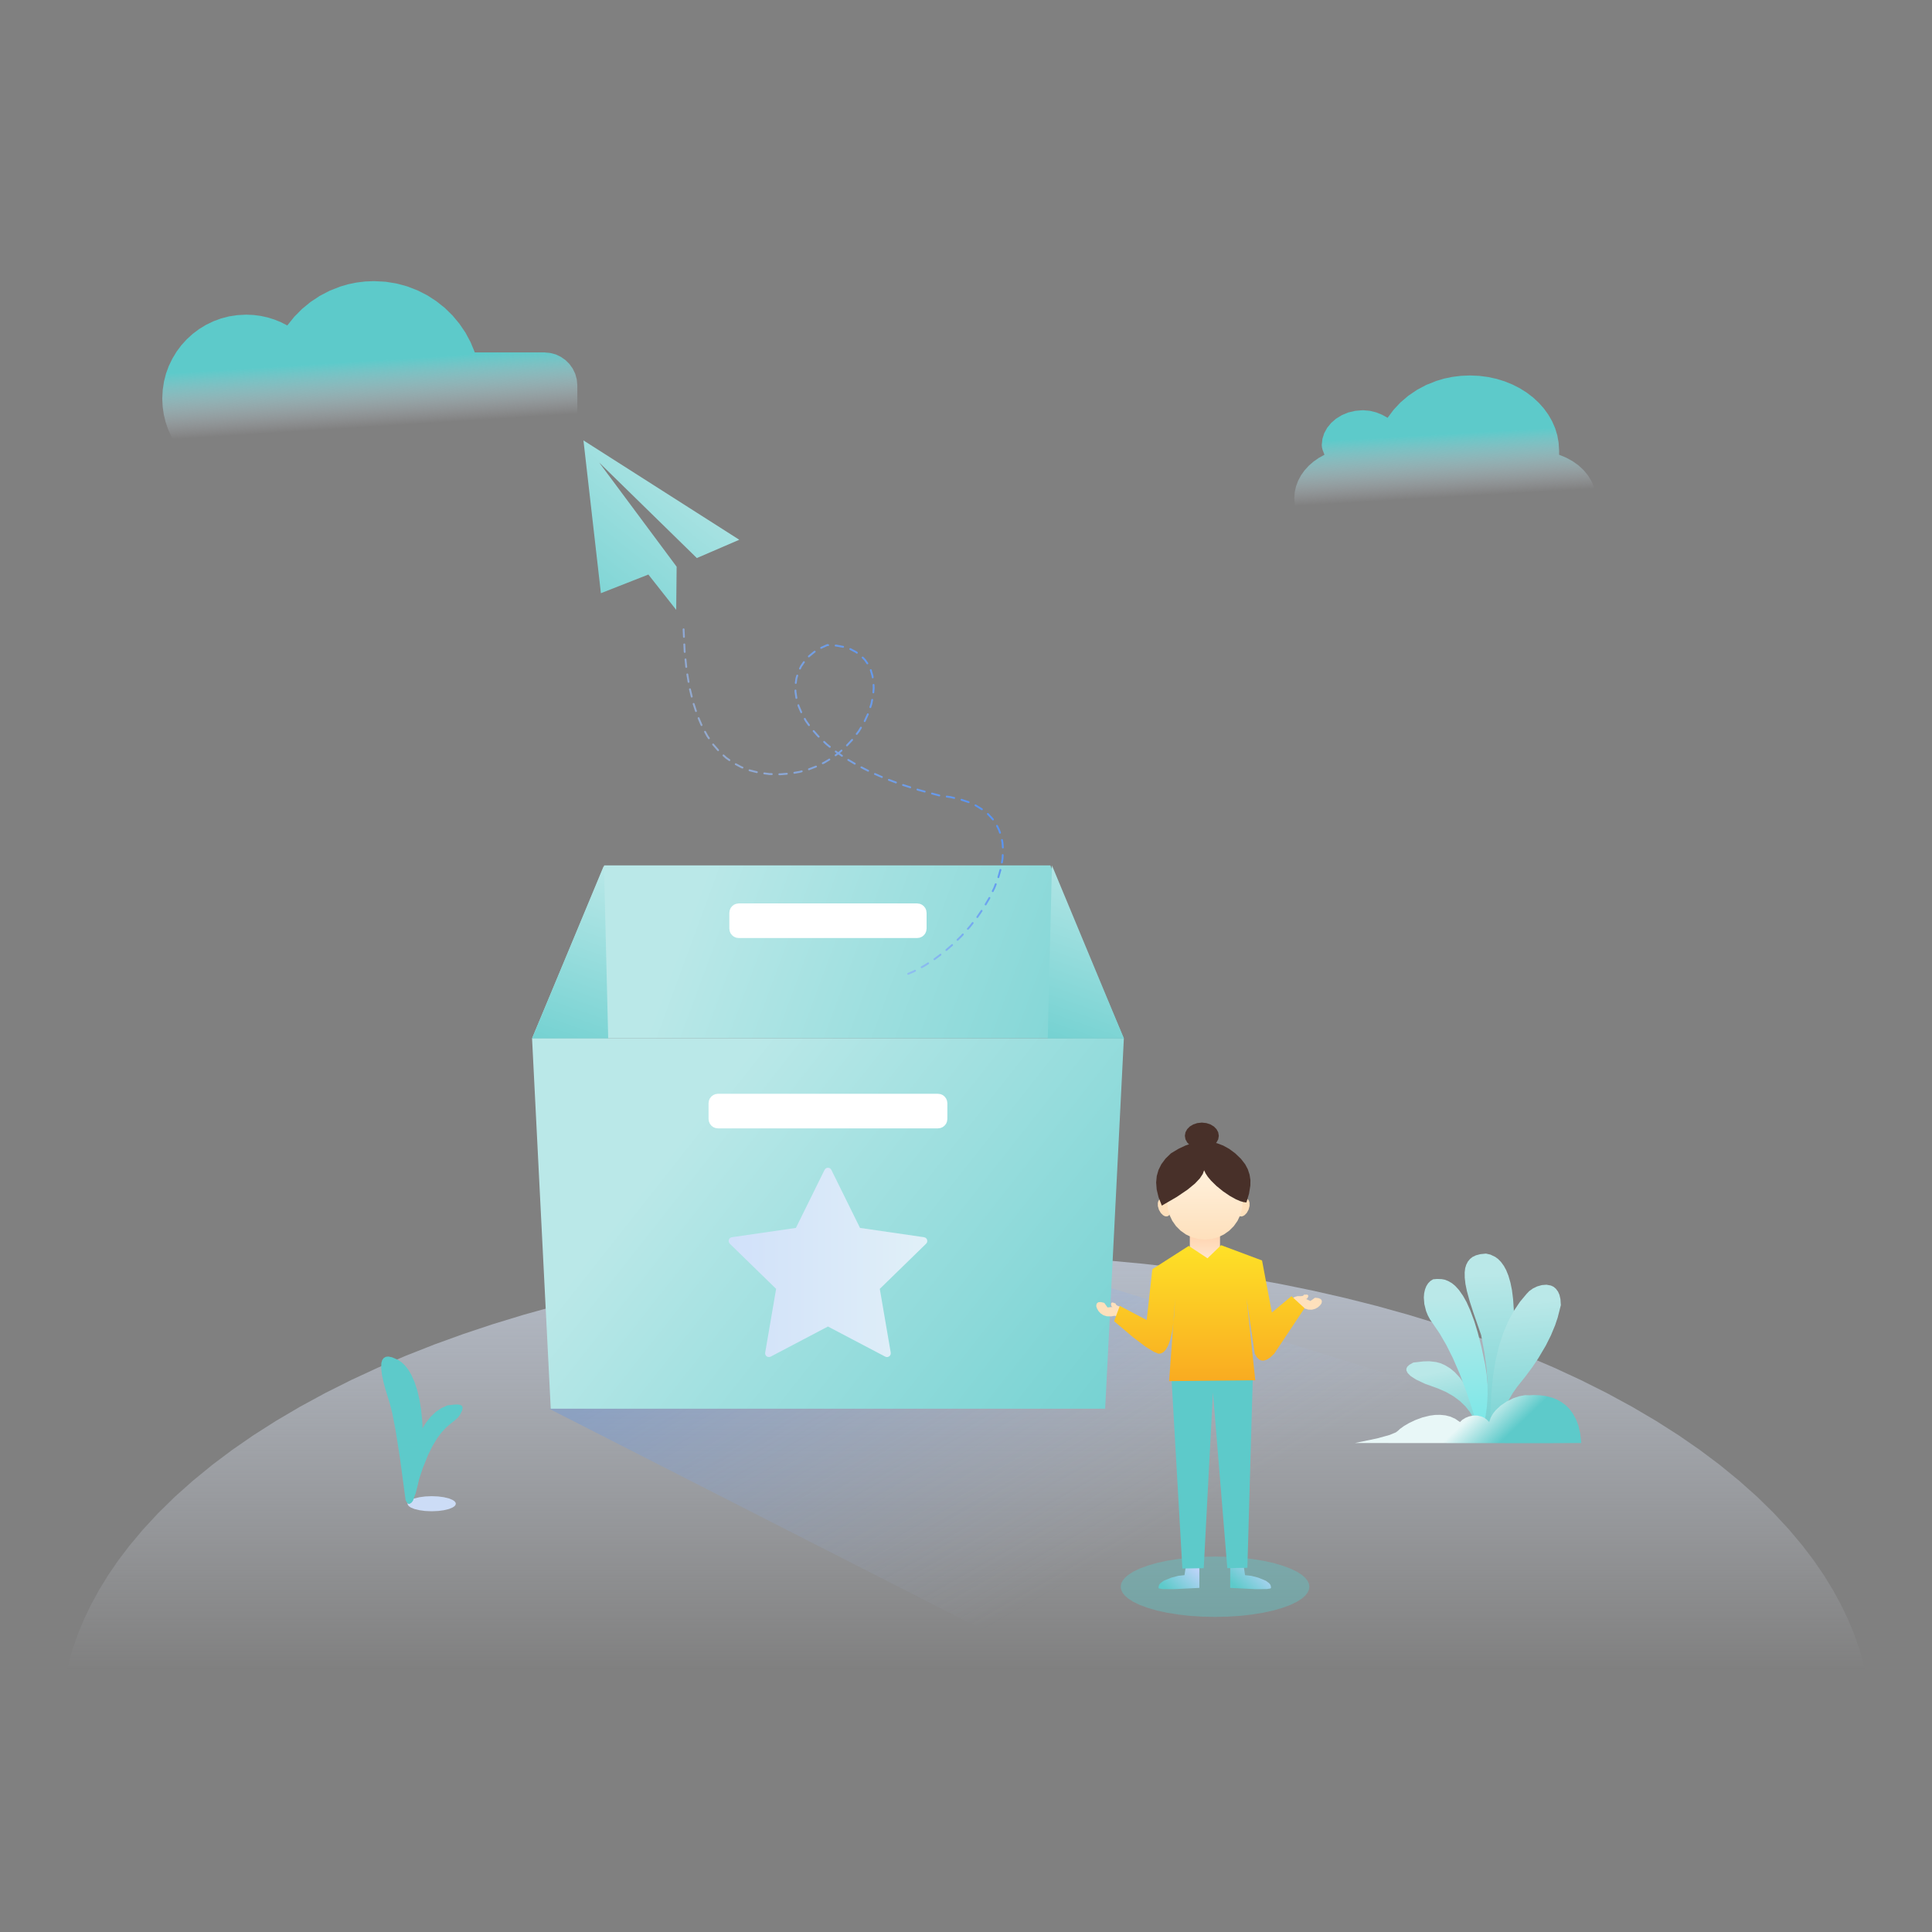 <?xml version="1.0" standalone="no"?><!DOCTYPE svg PUBLIC "-//W3C//DTD SVG 1.1//EN" "http://www.w3.org/Graphics/SVG/1.1/DTD/svg11.dtd">
<svg height="1em" node-id="1" sillyvg="true" template-height="1024" template-width="1024" version="1.1" viewBox="0 0 1024 1024" width="1em" xmlns="http://www.w3.org/2000/svg" xmlns:xlink="http://www.w3.org/1999/xlink">
<rect x="0" y="0" width="1024" height="1024" fill="#808080" stroke="none"/>
<defs node-id="118">
<linearGradient gradientUnits="objectBoundingBox" id="linearGradient-1" node-id="5" spreadMethod="pad" x1="0.5" x2="0.5" y1="-0.299" y2="0.441"><stop offset="0" stop-color="#cfdffa"></stop><stop offset="1" stop-color="#eaf0fc" stop-opacity="0"></stop></linearGradient><linearGradient gradientUnits="objectBoundingBox" id="linearGradient-2" node-id="8" spreadMethod="pad" x1="0.5" x2="0.536" y1="0.337" y2="0.698"><stop offset="0" stop-color="#5dcaca"></stop><stop offset="1" stop-color="#eaf0fc" stop-opacity="0"></stop></linearGradient><linearGradient gradientUnits="objectBoundingBox" id="linearGradient-3" node-id="11" spreadMethod="pad" x1="0.5" x2="0.536" y1="0.365" y2="0.665"><stop offset="0" stop-color="#5dcaca"></stop><stop offset="1" stop-color="#eaf0fc" stop-opacity="0"></stop></linearGradient><linearGradient gradientUnits="objectBoundingBox" id="linearGradient-4" node-id="14" spreadMethod="pad" x1="0.5" x2="0.573" y1="0.115" y2="1"><stop offset="0" stop-color="#5dcaca"></stop><stop offset="1" stop-color="#5dcaca"></stop></linearGradient><linearGradient gradientUnits="objectBoundingBox" id="linearGradient-5" node-id="17" spreadMethod="pad" x1="0.5" x2="0.519" y1="0.115" y2="1.319"><stop offset="0" stop-color="#5dcaca"></stop><stop offset="1" stop-color="#5dcaca"></stop></linearGradient><linearGradient gradientUnits="objectBoundingBox" id="linearGradient-6" node-id="20" spreadMethod="pad" x1="0.5" x2="0.743" y1="0.131" y2="1.285"><stop offset="0" stop-color="#bae8e8"></stop><stop offset="1" stop-color="#5dcaca"></stop></linearGradient><linearGradient gradientUnits="objectBoundingBox" id="linearGradient-7" node-id="23" spreadMethod="pad" x1="0.5" x2="0.541" y1="0.115" y2="1.319"><stop offset="0" stop-color="#bae8e8"></stop><stop offset="1" stop-color="#5de8e8"></stop></linearGradient><linearGradient gradientUnits="objectBoundingBox" id="linearGradient-8" node-id="26" spreadMethod="pad" x1="0.5" x2="0.52" y1="0.115" y2="1.319"><stop offset="0" stop-color="#bae8e8"></stop><stop offset="1" stop-color="#5dcaca"></stop></linearGradient><linearGradient gradientUnits="objectBoundingBox" id="linearGradient-9" node-id="29" spreadMethod="pad" x1="0.5" x2="0.554" y1="0.115" y2="1.319"><stop offset="0" stop-color="#bae8e8"></stop><stop offset="1" stop-color="#5dcaca"></stop></linearGradient><linearGradient gradientUnits="objectBoundingBox" id="linearGradient-10" node-id="32" spreadMethod="pad" x1="0.5" x2="0.743" y1="0.483" y2="0.537"><stop offset="0" stop-color="#e8f7f7"></stop><stop offset="1" stop-color="#5dcaca"></stop></linearGradient><linearGradient gradientUnits="objectBoundingBox" id="linearGradient-12" node-id="38" spreadMethod="pad" x1="0.048" x2="0.5" y1="0.256" y2="0.583"><stop offset="0" stop-color="#5792f0"></stop><stop offset="1" stop-color="#bfd4fa" stop-opacity="0"></stop></linearGradient><linearGradient gradientUnits="objectBoundingBox" id="linearGradient-13" node-id="41" spreadMethod="pad" x1="0.248" x2="1.449" y1="0.45" y2="0.58"><stop offset="0" stop-color="#bae8e8"></stop><stop offset="1" stop-color="#5dcaca"></stop></linearGradient><linearGradient gradientUnits="objectBoundingBox" id="linearGradient-14" node-id="44" spreadMethod="pad" x1="0.248" x2="1.449" y1="0.273" y2="0.867"><stop offset="0" stop-color="#bae8e8"></stop><stop offset="1" stop-color="#5dcaca"></stop></linearGradient><linearGradient gradientUnits="objectBoundingBox" id="linearGradient-15" node-id="47" spreadMethod="pad" x1="1.469" x2="-0.113" y1="0.5" y2="0.5"><stop offset="0" stop-color="#e8f7f7"></stop><stop offset="1" stop-color="#cfdffa"></stop></linearGradient><linearGradient gradientUnits="objectBoundingBox" id="linearGradient-16" node-id="50" spreadMethod="pad" x1="0.549" x2="0.316" y1="-0.08" y2="1.438"><stop offset="0" stop-color="#bae8e8"></stop><stop offset="1" stop-color="#5dcaca"></stop></linearGradient><linearGradient gradientUnits="objectBoundingBox" id="linearGradient-17" node-id="53" spreadMethod="pad" x1="0.879" x2="0.073" y1="0.367" y2="0.866"><stop offset="0" stop-color="#5792f0"></stop><stop offset="1" stop-color="#bfd4fa" stop-opacity="0.5"></stop></linearGradient><linearGradient gradientUnits="objectBoundingBox" id="linearGradient-18" node-id="56" spreadMethod="pad" x1="0.731" x2="-0.372" y1="-0.08" y2="1.438"><stop offset="0" stop-color="#bae8e8"></stop><stop offset="1" stop-color="#5dcaca"></stop></linearGradient><linearGradient gradientUnits="objectBoundingBox" id="linearGradient-19" node-id="59" spreadMethod="pad" x1="0.5" x2="0.5" y1="-0.19" y2="1"><stop offset="0" stop-color="#ffcda5"></stop><stop offset="1" stop-color="#ffe8d1"></stop></linearGradient><linearGradient gradientUnits="objectBoundingBox" id="linearGradient-20" node-id="62" spreadMethod="pad" x1="0.5" x2="0.5" y1="0" y2="1"><stop offset="0" stop-color="#fff2df"></stop><stop offset="1" stop-color="#fee0bc"></stop></linearGradient><linearGradient gradientUnits="objectBoundingBox" id="linearGradient-21" node-id="65" spreadMethod="pad" x1="0.857" x2="0" y1="0.117" y2="0.736"><stop offset="0" stop-color="#bfd4fa"></stop><stop offset="1" stop-color="#5dcaca"></stop></linearGradient><linearGradient gradientUnits="objectBoundingBox" id="linearGradient-22" node-id="68" spreadMethod="pad" x1="0.435" x2="0.591" y1="-0.31" y2="1"><stop offset="0" stop-color="#5dcaca"></stop><stop offset="1" stop-color="#5dcaca"></stop></linearGradient><linearGradient gradientUnits="objectBoundingBox" id="linearGradient-23" node-id="71" spreadMethod="pad" x1="0.5" x2="0.5" y1="0" y2="1"><stop offset="0" stop-color="#fee127"></stop><stop offset="1" stop-color="#f9ab21"></stop></linearGradient></defs><path d="M 0.00 0.00 L 1024.00 0.00 L 1024.00 1024.00 L 0.00 1024.00 Z" fill="none" id="矩形" node-id="75" stroke="none" target-height="1024" target-width="1024" target-x="0" target-y="0"></path><g node-id="251"><g node-id="252"><path d="M 992.00 915.00 L 991.73 923.25 L 990.96 931.45 L 989.67 939.60 L 987.87 947.74 L 985.55 955.87 L 982.69 964.00 L 979.44 971.82 L 975.69 979.61 L 971.44 987.38 L 966.67 995.15 L 961.35 1002.91 L 955.46 1010.67 L 948.16 1019.38 L 940.14 1028.03 L 931.36 1036.64 L 921.77 1045.19 L 911.35 1053.70 L 900.90 1061.54 L 889.71 1069.27 L 877.76 1076.89 L 865.00 1084.40 L 851.41 1091.78 L 837.84 1098.57 L 823.72 1105.11 L 809.04 1111.38 L 793.77 1117.40 L 778.46 1122.94 L 762.69 1128.19 L 746.45 1133.15 L 729.71 1137.81 L 712.98 1142.03 L 695.88 1145.93 L 678.41 1149.50 L 660.54 1152.73 L 642.70 1155.56 L 624.59 1158.03 L 606.21 1160.14 L 587.54 1161.89 L 568.91 1163.24 L 550.11 1164.21 L 531.14 1164.80 L 512.00 1165.00 L 492.86 1164.80 L 473.89 1164.21 L 455.09 1163.24 L 436.46 1161.89 L 417.79 1160.14 L 399.41 1158.03 L 381.30 1155.56 L 363.46 1152.73 L 345.59 1149.50 L 328.12 1145.93 L 311.02 1142.03 L 294.29 1137.81 L 277.55 1133.15 L 261.31 1128.19 L 245.54 1122.94 L 230.23 1117.40 L 214.96 1111.38 L 200.28 1105.11 L 186.16 1098.57 L 172.59 1091.78 L 159.00 1084.40 L 146.24 1076.89 L 134.29 1069.27 L 123.10 1061.54 L 112.65 1053.70 L 102.23 1045.19 L 92.64 1036.64 L 83.86 1028.03 L 75.84 1019.38 L 68.54 1010.67 L 62.65 1002.91 L 57.33 995.15 L 52.56 987.38 L 48.31 979.61 L 44.56 971.82 L 41.31 964.00 L 38.45 955.87 L 36.13 947.74 L 34.33 939.60 L 33.04 931.45 L 32.27 923.25 L 32.00 915.00 L 32.27 906.75 L 33.04 898.55 L 34.33 890.40 L 36.13 882.26 L 38.45 874.13 L 41.31 866.00 L 44.56 858.18 L 48.31 850.39 L 52.56 842.62 L 57.33 834.85 L 62.65 827.09 L 68.54 819.33 L 75.84 810.62 L 83.86 801.97 L 92.64 793.36 L 102.23 784.81 L 112.65 776.30 L 123.10 768.46 L 134.29 760.73 L 146.24 753.11 L 159.00 745.60 L 172.59 738.22 L 186.16 731.43 L 200.28 724.89 L 214.96 718.62 L 230.23 712.60 L 245.54 707.06 L 261.31 701.81 L 277.55 696.85 L 294.29 692.19 L 311.02 687.97 L 328.12 684.07 L 345.59 680.50 L 363.46 677.27 L 381.30 674.45 L 399.41 671.97 L 417.79 669.86 L 436.46 668.11 L 455.09 666.76 L 473.89 665.79 L 492.86 665.20 L 512.00 665.00 L 531.14 665.20 L 550.11 665.79 L 568.91 666.76 L 587.54 668.11 L 606.21 669.86 L 624.59 671.97 L 642.70 674.45 L 660.54 677.27 L 678.41 680.50 L 695.88 684.07 L 712.98 687.97 L 729.71 692.19 L 746.45 696.85 L 762.69 701.81 L 778.46 707.06 L 793.77 712.60 L 809.04 718.62 L 823.72 724.89 L 837.84 731.43 L 851.41 738.22 L 865.00 745.60 L 877.76 753.11 L 889.71 760.73 L 900.90 768.46 L 911.35 776.30 L 921.77 784.81 L 931.36 793.36 L 940.14 801.97 L 948.16 810.62 L 955.46 819.33 L 961.35 827.09 L 966.67 834.85 L 971.44 842.62 L 975.69 850.39 L 979.44 858.18 L 982.69 866.00 L 985.55 874.13 L 987.87 882.26 L 989.67 890.40 L 990.96 898.55 L 991.73 906.75 L 992.00 915.00 Z" fill="url(#linearGradient-1)" fill-rule="evenodd" group-id="1,2" id="椭圆形" node-id="78" stroke="none" target-height="500" target-width="960" target-x="32" target-y="665"></path><path d="M 846.00 265.21 L 845.71 268.78 L 844.90 272.13 L 843.57 275.33 L 841.78 278.31 L 839.57 281.05 L 836.91 283.56 L 833.95 285.73 L 830.65 287.57 L 826.98 289.10 L 823.16 290.19 L 819.08 290.87 L 814.73 291.12 L 718.00 291.12 L 713.65 290.62 L 709.53 289.75 L 705.64 288.51 L 701.89 286.89 L 698.51 284.98 L 695.45 282.77 L 692.70 280.22 L 690.41 277.45 L 688.55 274.44 L 687.16 271.20 L 686.31 267.76 L 686.00 264.06 L 686.24 260.82 L 686.93 257.74 L 688.05 254.76 L 689.55 251.96 L 691.42 249.33 L 693.65 246.87 L 696.15 244.68 L 698.93 242.73 L 702.00 241.03 L 701.00 238.44 L 700.67 237.14 L 700.55 235.85 L 700.90 232.63 L 701.86 229.60 L 703.45 226.72 L 705.55 224.16 L 708.12 221.93 L 711.21 220.03 L 714.57 218.63 L 718.26 217.76 L 722.36 217.42 L 726.09 217.74 L 729.45 218.58 L 732.61 219.86 L 735.45 221.45 L 738.62 217.21 L 742.27 213.31 L 746.44 209.75 L 750.99 206.66 L 755.93 204.03 L 761.31 201.88 L 765.47 200.65 L 769.81 199.76 L 774.34 199.20 L 779.09 199.00 L 784.03 199.22 L 788.73 199.83 L 793.22 200.80 L 797.52 202.13 L 801.73 203.85 L 805.62 205.84 L 809.22 208.11 L 812.55 210.66 L 815.64 213.53 L 818.34 216.58 L 820.68 219.83 L 822.66 223.29 L 824.25 226.94 L 825.40 230.71 L 826.10 234.63 L 826.36 238.73 L 826.36 241.03 L 830.16 242.59 L 833.57 244.47 L 836.63 246.66 L 839.38 249.21 L 841.65 251.97 L 843.49 254.98 L 844.87 258.21 L 845.70 261.60 L 846.00 265.21 Z" fill="url(#linearGradient-2)" fill-rule="evenodd" group-id="1,2" id="云" node-id="79" stroke="none" target-height="92.12" target-width="160" target-x="686" target-y="199"></path><path d="M 198.22 149.00 L 204.37 149.33 L 210.25 150.27 L 215.89 151.81 L 221.34 153.92 L 226.46 156.52 L 231.28 159.64 L 235.76 163.21 L 239.83 167.19 L 243.50 171.59 L 246.72 176.33 L 249.43 181.38 L 251.66 186.78 L 288.50 186.78 L 291.69 187.08 L 294.62 187.87 L 297.33 189.17 L 299.79 190.91 L 301.87 192.99 L 303.61 195.45 L 304.90 198.16 L 305.70 201.08 L 306.00 204.28 L 306.00 247.06 L 305.70 250.25 L 304.90 253.18 L 303.61 255.89 L 301.87 258.34 L 299.79 260.43 L 297.33 262.17 L 294.62 263.46 L 291.69 264.26 L 288.50 264.56 L 110.17 264.56 L 106.97 264.26 L 104.05 263.46 L 101.33 262.17 L 98.88 260.43 L 96.80 258.34 L 95.06 255.89 L 93.76 253.18 L 92.96 250.25 L 92.67 247.06 L 92.67 234.65 L 90.71 231.15 L 89.07 227.48 L 87.75 223.61 L 86.79 219.63 L 86.21 215.51 L 86.00 211.22 L 86.25 206.61 L 86.92 202.20 L 88.00 197.98 L 89.49 193.92 L 91.39 190.01 L 93.60 186.36 L 96.14 182.96 L 99.02 179.80 L 102.18 176.92 L 105.58 174.38 L 109.23 172.16 L 113.14 170.27 L 117.20 168.78 L 121.42 167.69 L 125.83 167.02 L 130.44 166.78 L 134.40 166.95 L 138.22 167.45 L 141.92 168.27 L 145.53 169.40 L 148.98 170.81 L 152.27 172.50 L 155.95 167.93 L 160.03 163.80 L 164.56 160.08 L 169.44 156.84 L 174.64 154.13 L 180.19 151.93 L 184.48 150.67 L 188.91 149.76 L 193.48 149.20 L 198.22 149.00 Z" fill="url(#linearGradient-3)" fill-rule="evenodd" group-id="1,2" id="云" node-id="80" stroke="none" target-height="115.56" target-width="220" target-x="86" target-y="149"></path><g node-id="255"><path d="M 241.60 797.00 L 241.42 797.66 L 240.89 798.32 L 239.85 799.02 L 237.98 799.79 L 235.26 800.45 L 232.29 800.85 L 228.80 801.00 L 225.31 800.85 L 222.34 800.45 L 219.62 799.79 L 217.75 799.02 L 216.71 798.32 L 216.18 797.66 L 216.00 797.00 L 216.18 796.34 L 216.71 795.68 L 217.75 794.98 L 219.62 794.21 L 222.34 793.55 L 225.31 793.15 L 228.80 793.00 L 232.29 793.15 L 235.26 793.55 L 237.98 794.21 L 239.85 794.98 L 240.89 795.68 L 241.42 796.34 L 241.60 797.00 Z" fill="#ccdcf6" fill-rule="evenodd" group-id="1,2,5" id="椭圆形" node-id="82" stroke="none" target-height="8" target-width="25.6" target-x="216" target-y="793"></path><path d="M 215.21 795.43 L 216.11 785.22 L 217.43 776.58 L 219.10 769.33 L 221.05 763.28 L 223.25 758.30 L 225.65 754.22 L 228.23 750.93 L 230.99 748.33 L 233.94 746.34 L 237.12 744.89 L 240.86 744.45 L 242.60 744.41 L 243.88 744.61 L 244.57 744.94 L 245.00 745.43 L 245.20 746.14 L 245.00 747.44 L 243.89 749.76 L 242.77 751.24 L 241.40 752.53 L 238.00 755.26 L 236.10 756.98 L 233.86 759.43 L 231.69 762.34 L 229.17 766.53 L 226.80 771.35 L 224.12 778.03 L 221.63 785.51 L 218.88 795.42 L 218.08 796.45 L 217.30 796.75 L 216.40 796.50 L 215.21 795.43 Z" fill="url(#linearGradient-4)" fill-rule="nonzero" group-id="1,2,5" id="路径-42" node-id="83" stroke="none" target-height="52.34" target-width="29.99" target-x="215.21" target-y="744.41"></path><path d="M 214.97 795.07 L 211.98 772.78 L 209.66 758.03 L 207.89 748.91 L 206.57 743.78 L 204.36 736.61 L 203.30 732.67 L 202.48 728.91 L 202.03 725.27 L 202.13 722.48 L 202.58 720.85 L 203.37 719.79 L 204.50 719.14 L 205.85 718.99 L 207.85 719.41 L 210.82 720.69 L 212.82 722.02 L 214.68 723.76 L 216.41 725.97 L 218.02 728.70 L 219.71 732.52 L 221.17 736.94 L 222.36 742.04 L 223.19 747.20 L 223.76 752.67 L 224.05 758.45 L 223.97 767.12 L 223.30 775.69 L 222.53 781.37 L 221.53 786.62 L 220.33 791.49 L 218.95 794.86 L 217.91 796.48 L 217.13 797.08 L 216.47 797.08 L 215.78 796.54 L 214.97 795.07 Z" fill="url(#linearGradient-5)" fill-rule="nonzero" group-id="1,2,5" id="路径-41" node-id="84" stroke="none" target-height="78.09" target-width="22.02" target-x="202.03" target-y="718.99"></path></g><g node-id="256"><path d="M 783.98 759.87 L 782.80 755.72 L 781.20 751.95 L 779.18 748.54 L 776.73 745.43 L 773.82 742.62 L 770.42 740.08 L 766.48 737.81 L 761.92 735.83 L 755.24 733.42 L 750.47 731.16 L 747.67 729.34 L 746.13 727.79 L 745.44 726.44 L 745.41 725.44 L 745.86 724.44 L 746.98 723.37 L 749.08 722.18 L 754.40 721.57 L 757.54 721.48 L 761.13 721.90 L 763.48 722.53 L 765.99 723.65 L 768.69 725.31 L 771.12 727.33 L 773.72 730.16 L 776.50 733.99 L 778.88 738.05 L 781.37 743.34 L 783.98 750.09 L 784.53 753.41 L 784.53 756.65 L 783.98 759.87 Z" fill="url(#linearGradient-6)" fill-rule="nonzero" group-id="1,2,6" id="路径-43" node-id="86" stroke="none" target-height="38.39" target-width="39.12" target-x="745.41" target-y="721.48"></path><path d="M 784.60 761.69 L 780.94 748.93 L 777.30 737.81 L 773.67 728.17 L 770.08 719.88 L 766.53 712.79 L 763.04 706.79 L 759.61 701.75 L 758.03 699.49 L 756.78 697.18 L 755.83 694.81 L 754.92 691.15 L 754.66 687.72 L 754.83 685.46 L 755.28 683.47 L 755.96 681.72 L 756.95 680.14 L 758.16 678.93 L 759.61 678.05 L 761.65 677.87 L 764.11 677.96 L 765.75 678.27 L 767.54 678.96 L 769.53 680.10 L 771.30 681.55 L 773.27 683.72 L 775.45 686.83 L 777.30 690.13 L 779.30 694.60 L 781.47 700.47 L 783.29 706.44 L 785.20 713.99 L 787.19 723.36 L 787.96 728.40 L 788.81 737.22 L 788.99 742.36 L 788.85 747.74 L 788.28 753.04 L 787.19 757.83 L 786.50 759.43 L 785.64 760.70 L 784.60 761.69 Z" fill="url(#linearGradient-7)" fill-rule="nonzero" group-id="1,2,6" id="路径-44" node-id="87" stroke="none" target-height="83.82" target-width="34.33" target-x="754.66" target-y="677.87"></path><path d="M 786.29 755.51 L 787.38 750.59 L 788.12 745.13 L 788.47 739.08 L 788.39 732.36 L 787.83 724.92 L 786.72 716.68 L 785.03 707.58 L 780.95 695.80 L 779.01 689.85 L 777.49 684.29 L 776.72 680.57 L 776.35 677.28 L 776.31 674.35 L 776.58 672.17 L 777.15 670.30 L 777.99 668.68 L 779.12 667.29 L 780.49 666.20 L 782.29 665.34 L 784.62 664.73 L 787.60 664.43 L 789.99 664.98 L 792.49 666.17 L 794.01 667.28 L 795.54 668.84 L 797.07 670.93 L 798.31 673.20 L 799.50 676.16 L 800.60 679.96 L 801.38 683.82 L 801.98 688.62 L 802.37 694.52 L 802.45 700.41 L 802.23 707.47 L 801.65 715.87 L 800.37 724.01 L 798.93 730.84 L 797.23 737.34 L 795.42 743.33 L 791.47 755.51 L 790.02 756.02 L 788.33 756.05 L 786.29 755.51 Z" fill="url(#linearGradient-8)" fill-rule="nonzero" group-id="1,2,6" id="路径-45" node-id="88" stroke="none" target-height="91.62" target-width="26.14" target-x="776.31" target-y="664.43"></path><path d="M 790.16 760.26 L 790.01 748.76 L 790.43 738.37 L 791.37 729.02 L 792.79 720.61 L 794.62 713.06 L 796.84 706.29 L 799.43 700.23 L 802.35 694.82 L 805.60 690.00 L 809.17 685.72 L 810.55 684.28 L 812.51 682.90 L 814.75 681.82 L 817.20 681.12 L 819.69 680.93 L 822.02 681.36 L 823.43 682.02 L 824.67 683.08 L 825.78 684.58 L 826.55 686.30 L 827.07 688.63 L 827.28 691.75 L 825.62 698.29 L 824.24 702.42 L 822.05 707.70 L 819.28 713.24 L 815.28 719.99 L 812.27 724.49 L 808.55 729.52 L 804.04 735.15 L 801.86 738.28 L 799.88 741.63 L 798.13 745.06 L 796.69 748.30 L 795.47 751.46 L 794.63 754.00 L 794.04 756.29 L 793.89 757.53 L 793.65 758.70 L 793.02 759.51 L 791.93 760.05 L 790.16 760.26 Z" fill="url(#linearGradient-9)" fill-rule="nonzero" group-id="1,2,6" id="路径-46" node-id="89" stroke="none" target-height="79.33" target-width="37.27" target-x="790.01" target-y="680.93"></path><path d="M 718.12 764.83 L 729.96 762.37 L 736.59 760.53 L 739.82 759.19 L 741.06 758.25 L 742.00 757.35 L 744.16 755.80 L 746.74 754.29 L 750.13 752.67 L 753.80 751.31 L 757.83 750.31 L 760.59 749.94 L 763.35 749.89 L 766.11 750.17 L 768.78 750.85 L 771.34 752.02 L 773.83 753.72 L 774.99 752.57 L 776.67 751.51 L 778.59 750.74 L 780.76 750.29 L 783.01 750.28 L 785.26 750.79 L 786.67 751.43 L 788.01 752.39 L 789.30 753.72 L 790.07 751.49 L 791.21 749.41 L 792.73 747.47 L 795.47 744.92 L 798.62 742.80 L 801.99 741.13 L 805.20 740.04 L 808.34 739.46 L 810.70 739.52 L 812.88 739.41 L 815.94 739.50 L 819.17 739.91 L 822.78 740.83 L 825.12 741.76 L 827.44 743.04 L 829.74 744.71 L 831.76 746.68 L 833.63 749.19 L 835.34 752.32 L 836.60 755.65 L 837.54 759.77 L 838.12 764.83 L 819.33 764.92 L 718.12 764.83 Z" fill="url(#linearGradient-10)" fill-rule="nonzero" group-id="1,2,6" id="路径-47" node-id="90" stroke="none" target-height="25.51" target-width="120" target-x="718.12" target-y="739.41"></path></g></g><g node-id="253"><g node-id="257"><path d="M 291.17 746.72 L 643.71 926.41 L 902.00 779.87 L 570.41 676.94 Z" fill="url(#linearGradient-12)" fill-opacity="0.3" fill-rule="nonzero" group-id="1,3,7" id="Path-10" node-id="92" stroke="none" target-height="249.47" target-width="610.83" target-x="291.17" target-y="676.94"></path></g><path d="M 320.34 458.66 L 282.00 550.37 L 595.67 550.37 L 556.71 458.66 Z" fill="url(#linearGradient-13)" fill-rule="nonzero" group-id="1,3" id="Path-7" node-id="93" stroke="none" target-height="91.71" target-width="313.67" target-x="282" target-y="458.66"></path><path d="M 391.56 478.83 L 486.11 478.83 L 487.47 479.03 L 488.63 479.51 L 489.65 480.30 L 490.43 481.31 L 490.92 482.48 L 491.11 483.83 L 491.11 492.18 L 490.92 493.53 L 490.43 494.70 L 489.65 495.71 L 488.63 496.50 L 487.47 496.99 L 486.11 497.18 L 391.56 497.18 L 390.20 496.99 L 389.03 496.50 L 388.02 495.71 L 387.23 494.70 L 386.75 493.53 L 386.56 492.18 L 386.56 483.83 L 386.75 482.48 L 387.23 481.31 L 388.02 480.30 L 389.03 479.51 L 390.20 479.03 L 391.56 478.83 Z" fill="#ffffff" fill-rule="evenodd" group-id="1,3" id="Rectangle" node-id="94" stroke="none" target-height="18.35" target-width="104.55" target-x="386.56" target-y="478.83"></path><path d="M 282.00 550.37 L 595.67 550.37 L 585.76 746.64 L 291.91 746.64 Z" fill="url(#linearGradient-14)" fill-rule="nonzero" group-id="1,3" id="Rectangle" node-id="95" stroke="none" target-height="196.27" target-width="313.67" target-x="282" target-y="550.37"></path><path d="M 380.55 579.72 L 497.12 579.72 L 498.48 579.91 L 499.64 580.40 L 500.65 581.19 L 501.44 582.20 L 501.93 583.36 L 502.12 584.72 L 502.12 593.06 L 501.93 594.42 L 501.44 595.59 L 500.65 596.60 L 499.64 597.39 L 498.48 597.87 L 497.12 598.06 L 380.55 598.06 L 379.19 597.87 L 378.03 597.39 L 377.01 596.60 L 376.23 595.59 L 375.74 594.42 L 375.55 593.06 L 375.55 584.72 L 375.74 583.36 L 376.23 582.20 L 377.01 581.19 L 378.03 580.40 L 379.19 579.91 L 380.55 579.72 Z" fill="#ffffff" fill-rule="evenodd" group-id="1,3" id="Rectangle" node-id="96" stroke="none" target-height="18.34" target-width="126.57" target-x="375.55" target-y="579.72"></path><path d="M 438.83 703.08 L 408.46 719.05 L 407.69 719.27 L 406.93 719.19 L 406.26 718.83 L 405.76 718.21 L 405.55 717.59 L 405.56 716.94 L 411.36 683.12 L 411.36 683.12 L 386.78 659.16 L 386.33 658.50 L 386.18 657.76 L 386.31 657.01 L 386.75 656.33 L 387.27 655.95 L 387.89 655.75 L 421.85 650.82 L 421.85 650.82 L 437.04 620.04 L 437.53 619.41 L 438.19 619.03 L 438.95 618.93 L 439.72 619.13 L 440.25 619.51 L 440.63 620.04 L 455.82 650.82 L 455.82 650.82 L 489.78 655.75 L 490.53 656.02 L 491.09 656.53 L 491.42 657.22 L 491.47 658.02 L 491.27 658.64 L 490.89 659.16 L 466.31 683.12 L 466.31 683.12 L 472.11 716.94 L 472.09 717.74 L 471.77 718.43 L 471.23 718.96 L 470.48 719.25 L 469.83 719.25 L 469.21 719.05 L 438.83 703.08 L 438.83 703.08 Z" fill="url(#linearGradient-15)" fill-rule="evenodd" group-id="1,3" id="Star" node-id="97" stroke="none" target-height="100.34" target-width="105.29" target-x="386.18" target-y="618.93"></path><path d="M 320.12 458.66 L 322.36 550.37 L 282.00 550.37 Z" fill="url(#linearGradient-16)" fill-rule="nonzero" group-id="1,3" id="Path-8" node-id="98" stroke="none" target-height="91.71" target-width="40.36" target-x="282" target-y="458.66"></path><path d="M 557.55 458.66 L 555.31 550.37 L 595.67 550.37 Z" fill="url(#linearGradient-16)" fill-rule="nonzero" group-id="1,3,8" id="Path-8-Copy" node-id="99" stroke="none" target-height="91.71" target-width="40.36" target-x="555.31" target-y="458.66"></path><path d="M 362.31 333.55 L 362.86 345.05 L 363.92 355.21 L 365.41 364.17 L 367.30 372.03 L 369.54 378.91 L 372.08 384.91 L 374.91 390.11 L 377.99 394.60 L 381.34 398.44 L 384.94 401.71 L 388.81 404.43 L 392.99 406.64 L 397.50 408.35 L 402.39 409.56 L 407.72 410.25 L 413.53 410.39 L 418.84 409.97 L 423.80 409.12 L 428.44 407.85 L 432.80 406.18 L 437.05 404.08 L 440.95 401.72 L 444.54 399.10 L 447.84 396.20 L 451.86 391.93 L 455.24 387.47 L 458.03 382.81 L 460.30 377.87 L 461.86 373.06 L 462.79 368.34 L 463.07 364.71 L 462.93 361.32 L 462.41 358.14 L 461.51 355.13 L 460.19 352.29 L 458.45 349.77 L 456.27 347.52 L 453.60 345.54 L 450.72 344.04 L 447.31 342.91 L 443.26 342.18 L 438.46 341.90 L 434.76 343.58 L 431.56 345.55 L 428.82 347.80 L 426.50 350.34 L 424.55 353.21 L 423.10 356.27 L 422.12 359.55 L 421.61 363.10 L 421.62 366.63 L 422.17 370.33 L 423.29 374.23 L 425.06 378.38 L 427.21 382.18 L 430.04 386.11 L 433.63 390.18 L 438.08 394.42 L 442.66 398.12 L 448.09 401.86 L 454.48 405.63 L 461.92 409.43 L 469.25 412.64 L 477.62 415.75 L 487.11 418.75 L 497.83 421.62 L 503.89 422.50 L 509.05 423.70 L 513.44 425.17 L 517.14 426.89 L 520.73 429.11 L 523.70 431.51 L 526.11 434.10 L 528.03 436.89 L 529.55 439.96 L 530.65 443.18 L 531.34 446.59 L 531.61 450.21 L 531.38 455.05 L 530.53 460.11 L 529.01 465.44 L 527.00 470.62 L 524.45 475.86 L 521.34 481.17 L 517.87 486.25 L 514.00 491.18 L 509.71 495.97 L 505.13 500.47 L 500.31 504.62 L 495.24 508.43 L 489.92 511.87 L 484.52 514.77 L 479.04 517.15" fill="none" group-id="1,3,9" id="Path-11" node-id="100" stroke="url(#linearGradient-17)" stroke-dasharray="4 4" stroke-linecap="round" stroke-width="1" target-height="183.6" target-width="169.3" target-x="362.31" target-y="333.55"></path><path d="M 343.65 304.52 L 318.49 314.41 L 309.24 233.42 L 391.83 286.08 L 369.34 295.78 L 317.58 245.16 L 358.63 300.37 L 358.40 323.24 Z" fill="url(#linearGradient-18)" fill-rule="nonzero" group-id="1,3,10" id="路径" node-id="102" stroke="none" target-height="89.82" target-width="82.59" target-x="309.24" target-y="233.42"></path></g><g node-id="254"><path d="M 694.00 841.00 L 693.76 842.54 L 693.08 844.07 L 691.89 845.62 L 690.07 847.23 L 687.39 848.96 L 683.87 850.66 L 679.36 852.31 L 674.75 853.62 L 669.48 854.77 L 663.46 855.74 L 657.43 856.42 L 650.95 856.84 L 644.00 857.00 L 637.05 856.84 L 630.57 856.42 L 624.54 855.74 L 618.52 854.77 L 613.25 853.62 L 608.64 852.31 L 604.13 850.66 L 600.61 848.96 L 597.93 847.23 L 596.11 845.62 L 594.92 844.07 L 594.24 842.54 L 594.00 841.00 L 594.24 839.46 L 594.92 837.93 L 596.11 836.38 L 597.93 834.77 L 600.61 833.04 L 604.13 831.34 L 608.64 829.69 L 613.25 828.38 L 618.52 827.23 L 624.54 826.26 L 630.57 825.58 L 637.05 825.16 L 644.00 825.00 L 650.95 825.16 L 657.43 825.58 L 663.46 826.26 L 669.48 827.23 L 674.75 828.38 L 679.36 829.69 L 683.87 831.34 L 687.39 833.04 L 690.07 834.77 L 691.89 836.38 L 693.08 837.93 L 693.76 839.46 L 694.00 841.00 Z" fill="#5dcaca" fill-opacity="0.4" fill-rule="nonzero" group-id="1,4" id="椭圆形" node-id="104" stroke="none" target-height="32" target-width="100" target-x="594" target-y="825"></path><path d="M 630.63 653.00 L 646.63 653.00 L 646.63 669.00 L 630.63 669.00 Z" fill="url(#linearGradient-19)" fill-rule="evenodd" group-id="1,4" id="矩形" node-id="105" stroke="none" target-height="16" target-width="16" target-x="630.63" target-y="653"></path><g node-id="261"><path d="M 661.78 641.12 L 660.80 642.89 L 659.64 644.07 L 658.73 644.59 L 657.91 644.76 L 657.13 644.64 L 656.47 644.18 L 656.00 643.49 L 655.71 642.48 L 655.70 640.83 L 656.22 638.88 L 657.20 637.11 L 658.36 635.93 L 659.27 635.41 L 660.09 635.24 L 660.87 635.36 L 661.53 635.82 L 662.00 636.51 L 662.29 637.52 L 662.30 639.17 L 661.78 641.12 Z" fill="#fee0bc" fill-rule="evenodd" group-id="1,4,11" id="椭圆形" node-id="106" stroke="none" target-height="9.52" target-width="6.6" target-x="655.7" target-y="635.24"></path></g><g node-id="262"><path d="M 614.24 641.17 L 615.25 642.92 L 616.43 644.08 L 617.35 644.59 L 618.17 644.74 L 618.95 644.60 L 619.60 644.14 L 620.06 643.44 L 620.33 642.43 L 620.31 640.77 L 619.76 638.83 L 618.75 637.08 L 617.57 635.92 L 616.65 635.41 L 615.83 635.26 L 615.05 635.40 L 614.40 635.86 L 613.94 636.56 L 613.67 637.57 L 613.69 639.23 L 614.24 641.17 Z" fill="#fee0bc" fill-rule="evenodd" group-id="1,4,12" id="椭圆形备份-2" node-id="107" stroke="none" target-height="9.48" target-width="6.66" target-x="613.67" target-y="635.26"></path></g><path d="M 658.63 637.00 L 658.29 640.65 L 657.37 644.00 L 655.90 647.09 L 653.91 649.90 L 651.53 652.28 L 648.72 654.27 L 645.62 655.75 L 642.28 656.66 L 638.63 657.00 L 634.98 656.66 L 631.63 655.75 L 628.53 654.27 L 625.72 652.28 L 623.34 649.90 L 621.36 647.09 L 619.88 644.00 L 618.97 640.65 L 618.63 637.00 L 618.97 633.35 L 619.88 630.00 L 621.36 626.91 L 623.34 624.10 L 625.72 621.72 L 628.53 619.73 L 631.63 618.25 L 634.98 617.34 L 638.63 617.00 L 642.28 617.34 L 645.62 618.25 L 648.72 619.73 L 651.53 621.72 L 653.91 624.10 L 655.90 626.91 L 657.37 630.00 L 658.29 633.35 L 658.63 637.00 Z" fill="url(#linearGradient-20)" fill-rule="evenodd" group-id="1,4" id="椭圆形" node-id="108" stroke="none" target-height="40" target-width="40" target-x="618.63" target-y="617"></path><path d="M 628.63 829.44 L 627.80 834.86 L 624.48 835.23 L 620.83 836.19 L 616.78 837.83 L 615.16 839.03 L 614.48 839.81 L 614.14 840.66 L 614.03 841.62 L 614.35 841.93 L 616.26 842.24 L 622.17 842.29 L 635.68 841.62 L 635.68 827.45 L 628.63 829.44 Z" fill="url(#linearGradient-21)" fill-rule="nonzero" group-id="1,4" id="路径-52" node-id="109" stroke="none" target-height="14.84" target-width="21.65" target-x="614.03" target-y="827.45"></path><path d="M 659.08 829.44 L 659.91 834.86 L 663.23 835.23 L 666.88 836.19 L 670.93 837.83 L 672.55 839.03 L 673.23 839.81 L 673.57 840.66 L 673.68 841.62 L 673.36 841.93 L 671.45 842.24 L 665.54 842.29 L 652.03 841.62 L 652.03 827.45 L 659.08 829.44 Z" fill="url(#linearGradient-21)" fill-rule="nonzero" group-id="1,4,13" id="路径-52备份" node-id="110" stroke="none" target-height="14.84" target-width="21.65" target-x="652.03" target-y="827.45"></path><path d="M 620.91 730.42 L 626.68 831.34 L 638.00 831.18 L 642.89 738.03 L 650.50 831.14 L 661.14 830.97 L 663.99 730.64 Z" fill="url(#linearGradient-22)" fill-rule="nonzero" group-id="1,4" id="路径-49" node-id="111" stroke="none" target-height="100.92" target-width="43.08" target-x="620.91" target-y="730.42"></path><path d="M 684.63 688.38 L 686.19 687.41 L 687.71 686.97 L 689.26 687.00 L 690.30 686.90 L 690.86 686.62 L 691.13 686.20 L 692.83 686.17 L 693.40 686.55 L 693.37 687.29 L 692.89 688.16 L 692.45 688.46 L 691.96 688.38 L 694.53 689.55 L 696.97 687.83 L 698.82 688.02 L 699.88 688.45 L 700.44 689.03 L 700.63 689.80 L 700.41 690.87 L 699.63 691.90 L 698.46 692.94 L 697.03 693.72 L 695.28 694.17 L 693.39 694.12 L 691.13 693.40 L 689.62 692.54 L 688.40 692.36 L 684.63 688.38 Z" fill="#fee0bc" fill-rule="evenodd" group-id="1,4" id="路径-50" node-id="112" stroke="none" target-height="8" target-width="16" target-x="684.63" target-y="686.17"></path><path d="M 596.77 695.08 L 595.61 693.66 L 594.31 692.74 L 592.83 692.27 L 591.89 691.84 L 591.45 691.39 L 591.33 690.90 L 589.74 690.32 L 589.07 690.49 L 588.86 691.20 L 589.02 692.19 L 589.35 692.61 L 589.84 692.69 L 587.02 692.97 L 585.27 690.54 L 583.47 690.12 L 582.32 690.18 L 581.61 690.55 L 581.18 691.21 L 581.03 692.30 L 581.43 693.53 L 582.21 694.89 L 583.30 696.09 L 584.81 697.09 L 586.61 697.66 L 588.99 697.71 L 590.70 697.39 L 591.91 697.62 L 596.77 695.08 Z" fill="#fee0bc" fill-rule="evenodd" group-id="1,4,14" id="路径-50备份" node-id="113" stroke="none" target-height="7.59" target-width="15.74" target-x="581.03" target-y="690.12"></path><path d="M 630.05 660.36 L 640.00 666.92 L 647.21 659.97 L 668.91 668.08 L 674.12 695.67 L 684.50 687.00 L 691.43 693.35 L 675.36 717.49 L 673.10 719.58 L 671.27 720.71 L 669.77 721.15 L 668.47 721.07 L 667.29 720.52 L 666.16 719.39 L 665.05 717.49 L 660.70 688.17 L 665.32 731.56 L 619.65 732.03 L 622.84 688.19 L 622.30 697.72 L 621.44 704.73 L 620.37 709.71 L 619.18 713.11 L 617.94 715.31 L 616.68 716.64 L 615.39 717.33 L 614.00 717.49 L 611.48 716.44 L 607.23 713.82 L 600.54 708.76 L 590.49 700.26 L 593.51 692.16 L 607.78 699.66 L 610.76 672.72 L 630.05 660.36 Z" fill="url(#linearGradient-23)" fill-rule="evenodd" group-id="1,4" id="路径-48" node-id="114" stroke="none" target-height="72.06" target-width="100.94" target-x="590.49" target-y="659.97"></path><path d="M 646.00 602.00 L 645.68 603.86 L 644.77 605.53 L 643.39 606.93 L 641.54 608.04 L 639.43 608.74 L 637.00 609.00 L 634.57 608.74 L 632.46 608.04 L 630.61 606.93 L 629.23 605.53 L 628.32 603.86 L 628.00 602.00 L 628.32 600.14 L 629.23 598.47 L 630.61 597.07 L 632.46 595.96 L 634.57 595.26 L 637.00 595.00 L 639.43 595.26 L 641.54 595.96 L 643.39 597.07 L 644.77 598.47 L 645.68 600.14 L 646.00 602.00 Z" fill="#483029" fill-rule="evenodd" group-id="1,4" id="椭圆形" node-id="115" stroke="none" target-height="14" target-width="18" target-x="628" target-y="595"></path><path d="M 615.79 639.00 L 623.72 634.40 L 629.45 630.52 L 633.40 627.26 L 635.97 624.53 L 637.49 622.23 L 638.21 620.27 L 638.98 621.92 L 640.18 623.74 L 641.90 625.79 L 644.79 628.62 L 648.16 631.36 L 651.72 633.79 L 655.05 635.65 L 657.35 636.64 L 659.18 637.16 L 660.63 637.33 L 661.99 632.76 L 662.71 628.39 L 662.75 625.49 L 662.31 622.62 L 661.37 619.73 L 659.94 617.05 L 657.77 614.25 L 654.69 611.29 L 651.54 608.95 L 648.38 607.20 L 645.20 605.98 L 641.96 605.25 L 638.64 605.00 L 635.36 605.22 L 631.95 605.92 L 628.38 607.12 L 624.62 608.89 L 620.62 611.29 L 617.72 614.12 L 615.55 617.04 L 614.03 620.09 L 613.11 623.30 L 612.78 626.73 L 613.07 630.44 L 614.04 634.51 L 615.79 639.00 Z" fill="#483029" fill-rule="evenodd" group-id="1,4" id="路径-51" node-id="116" stroke="none" target-height="34" target-width="49.97" target-x="612.78" target-y="605"></path></g></g></svg>